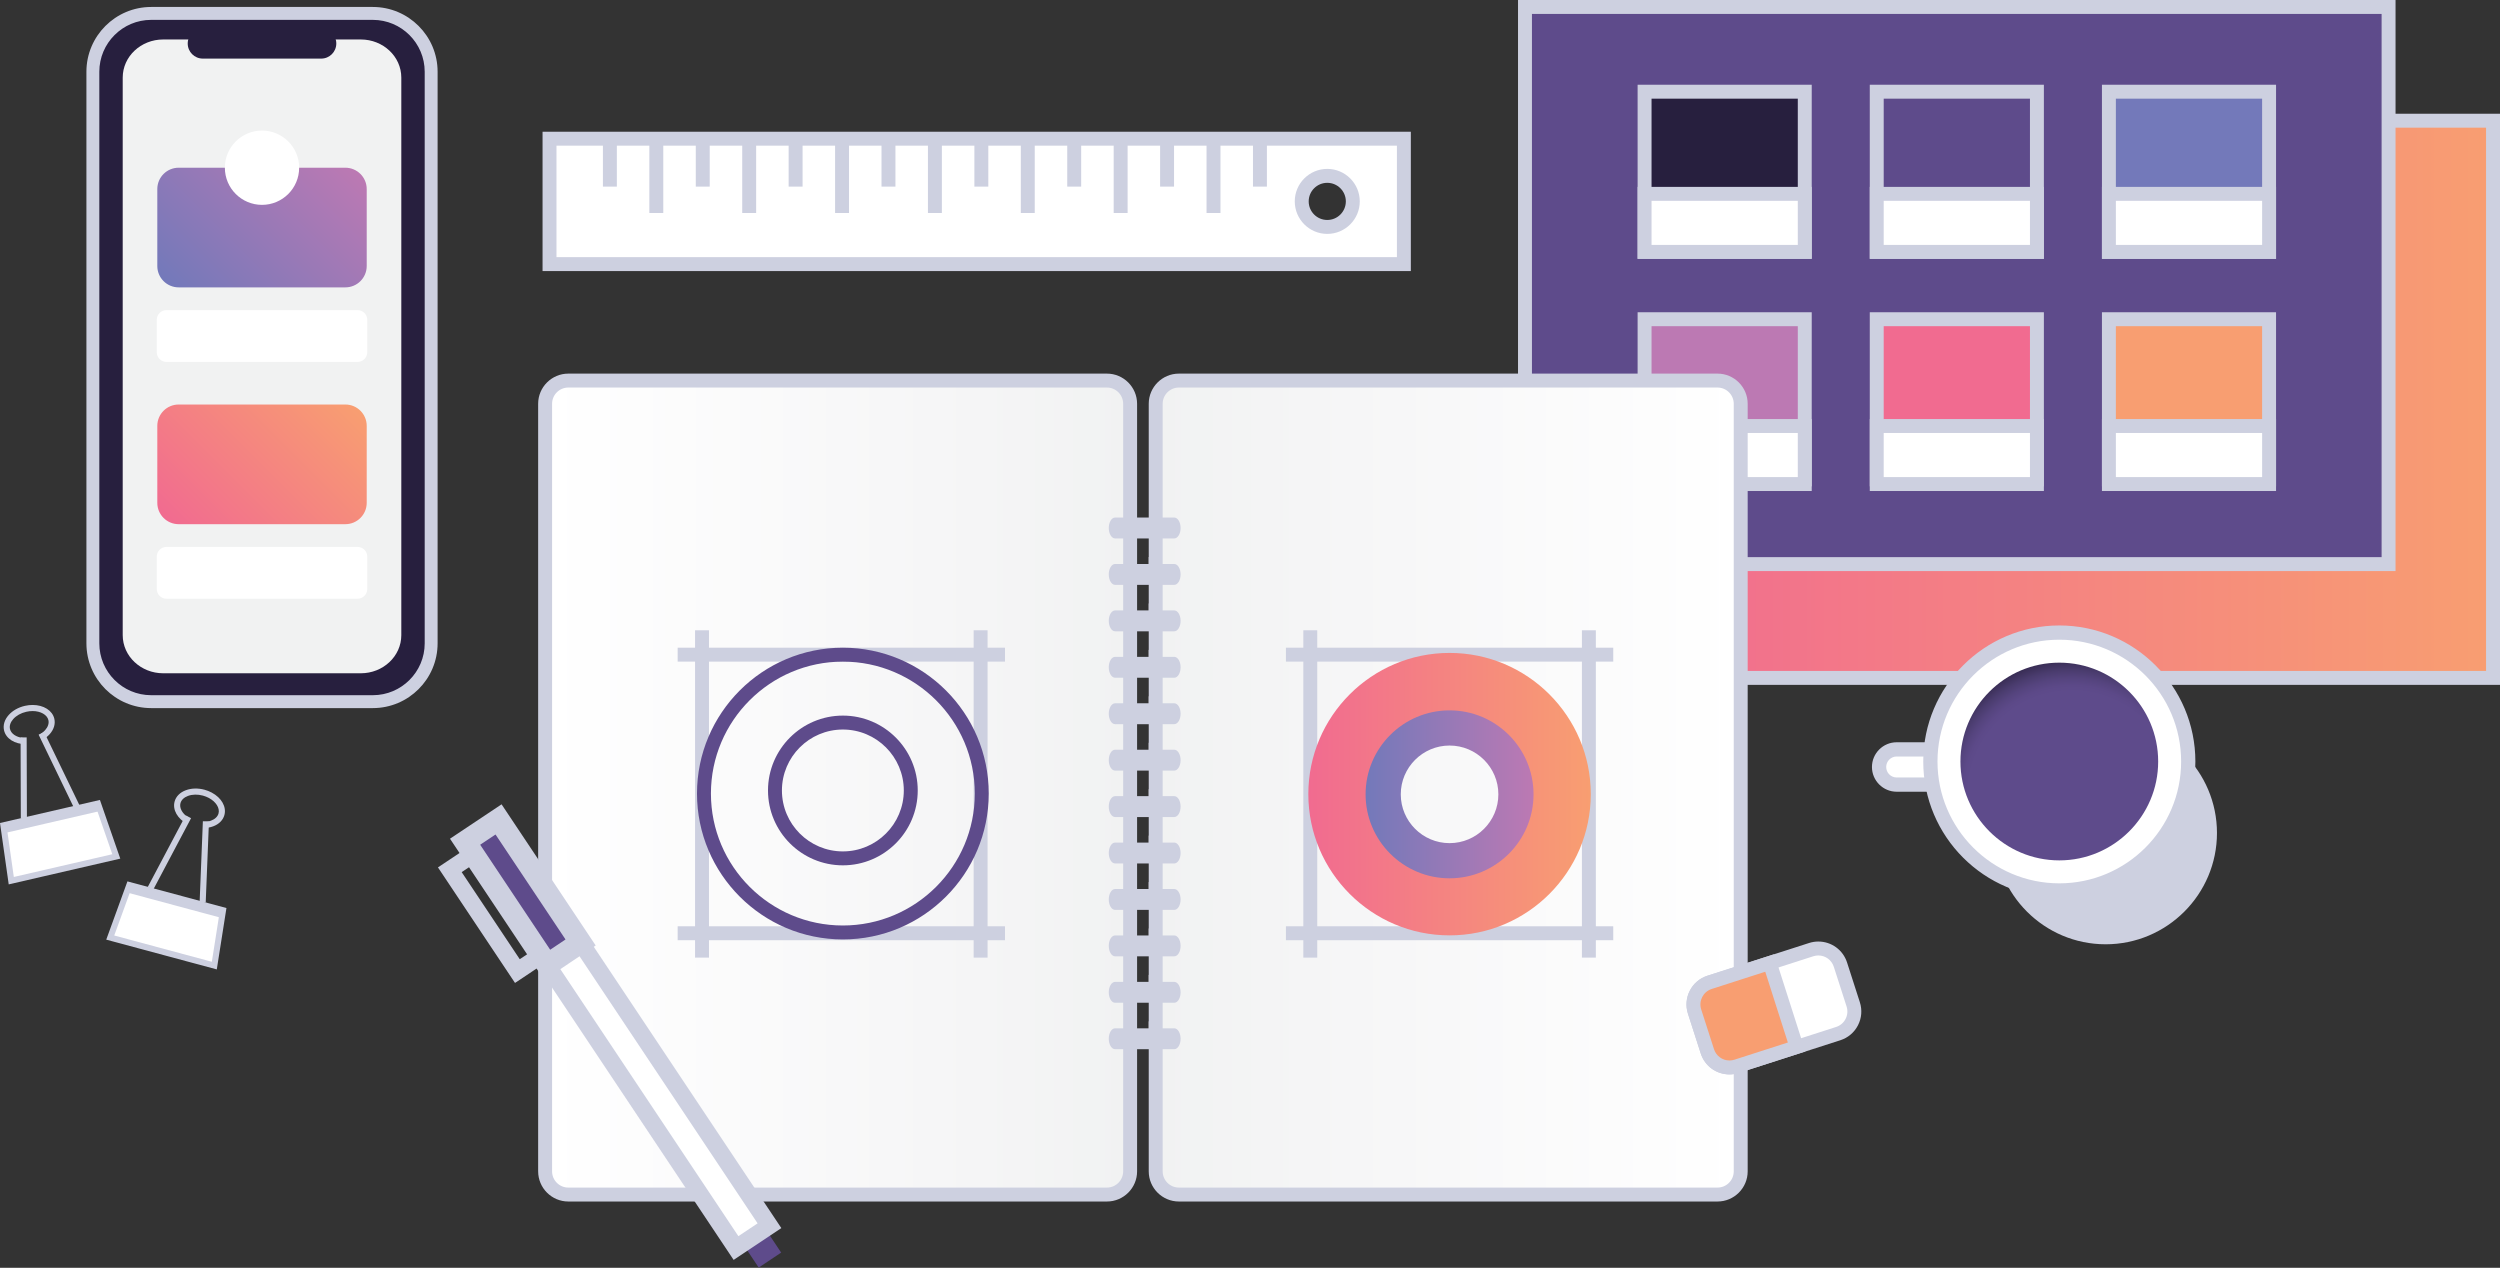 <?xml version="1.0" encoding="utf-8"?>
<!-- Generator: Adobe Illustrator 15.0.0, SVG Export Plug-In . SVG Version: 6.00 Build 0)  -->
<!DOCTYPE svg PUBLIC "-//W3C//DTD SVG 1.1//EN" "http://www.w3.org/Graphics/SVG/1.1/DTD/svg11.dtd">
<svg version="1.1" id="Layer_1" xmlns="http://www.w3.org/2000/svg" xmlns:xlink="http://www.w3.org/1999/xlink" x="0px" y="0px"
	 width="538.415px" height="273.037px" viewBox="0 0 538.415 273.037" enable-background="new 0 0 538.415 273.037"
	 xml:space="preserve">
<rect x="0" y="0" width="538.415" height="273.037" fill="#333333" stroke="none"/>
<g id="Workspace_2">
	<g>
		<linearGradient id="SVGID_1_" gradientUnits="userSpaceOnUse" x1="350.925" y1="85.996" x2="536.915" y2="85.996">
			<stop  offset="0" style="stop-color:#F16B90"/>
			<stop  offset="1" style="stop-color:#F89E71"/>
		</linearGradient>
		<rect x="350.925" y="26" fill="url(#SVGID_1_)" width="185.99" height="119.994"/>
		<path fill="#CDD0E0" d="M538.415,147.493h-188.99V24.5h188.99V147.493z M352.425,144.493h182.99V27.5h-182.99V144.493z"/>
	</g>
	<g>
		<rect x="328.429" y="1.5" fill="#5E4B8B" width="185.99" height="119.994"/>
		<path fill="#CDD0E0" d="M515.919,122.994h-188.99V0h188.99V122.994z M329.929,119.994h182.99V3h-182.99V119.994z"/>
	</g>
	<g>
		<rect x="354.186" y="19.749" fill="#271F3E" width="34.498" height="34.498"/>
		<path fill="#CDD0E0" d="M390.184,55.747h-37.498V18.249h37.498V55.747z M355.686,52.747h31.498V21.249h-31.498V52.747z"/>
	</g>
	<g>
		<rect x="354.186" y="41.749" fill="#FFFFFF" width="34.498" height="12.498"/>
		<path fill="#CDD0E0" d="M390.184,55.747h-37.498V40.249h37.498V55.747z M355.686,52.747h31.498v-9.498h-31.498V52.747z"/>
	</g>
	<g>
		<rect x="404.186" y="19.749" fill="#5E4B8B" width="34.498" height="34.498"/>
		<path fill="#CDD0E0" d="M440.184,55.747h-37.498V18.249h37.498V55.747z M405.686,52.747h31.498V21.249h-31.498V52.747z"/>
	</g>
	<g>
		<rect x="454.186" y="19.749" fill="#7379BA" width="34.498" height="34.498"/>
		<path fill="#CDD0E0" d="M490.184,55.747h-37.498V18.249h37.498V55.747z M455.686,52.747h31.498V21.249h-31.498V52.747z"/>
	</g>
	<g>
		<rect x="354.186" y="68.749" fill="#BC79B3" width="34.498" height="34.498"/>
		<path fill="#CDD0E0" d="M390.184,104.747h-37.498V67.249h37.498V104.747z M355.686,101.747h31.498V70.249h-31.498V101.747z"/>
	</g>
	<g>
		<rect x="404.186" y="68.749" fill="#F16B90" width="34.498" height="34.498"/>
		<path fill="#CDD0E0" d="M440.184,104.747h-37.498V67.249h37.498V104.747z M405.686,101.747h31.498V70.249h-31.498V101.747z"/>
	</g>
	<g>
		<rect x="454.186" y="68.749" fill="#F89E71" width="34.498" height="34.498"/>
		<path fill="#CDD0E0" d="M490.184,104.747h-37.498V67.249h37.498V104.747z M455.686,101.747h31.498V70.249h-31.498V101.747z"/>
	</g>
	<g>
		<path fill="#271F3E" d="M92.856,138.55c0,6.938-5.624,12.561-12.562,12.561H32.562C25.625,151.11,20,145.487,20,138.55V15.451
			C20,8.514,25.625,2.89,32.562,2.89h47.732c6.938,0,12.562,5.625,12.562,12.561V138.55z"/>
		<g>
			<path fill="#CDD0E0" d="M80.294,152.501H32.562c-7.692,0-13.951-6.259-13.951-13.951V15.451C18.611,7.758,24.87,1.5,32.562,1.5
				h47.732c7.692,0,13.951,6.258,13.951,13.951V138.55C94.246,146.242,87.987,152.501,80.294,152.501z M32.562,4.279
				c-6.161,0-11.172,5.011-11.172,11.171V138.55c0,6.16,5.011,11.172,11.172,11.172h47.732c6.16,0,11.172-5.012,11.172-11.172
				V15.451c0-6.16-5.012-11.171-11.172-11.171H32.562z"/>
		</g>
		<path fill="#F1F2F2" d="M86.428,136.79c0,4.535-3.907,8.211-8.727,8.211H35.155c-4.82,0-8.727-3.676-8.727-8.211V16.71
			c0-4.534,3.907-8.209,8.727-8.209h42.546c4.82,0,8.727,3.675,8.727,8.209V136.79z"/>
		<linearGradient id="SVGID_2_" gradientUnits="userSpaceOnUse" x1="40.059" y1="65.375" x2="72.799" y2="32.635">
			<stop  offset="0" style="stop-color:#7379BA"/>
			<stop  offset="1" style="stop-color:#BC79B3"/>
		</linearGradient>
		<path fill="url(#SVGID_2_)" d="M78.978,57.289c0,2.542-2.061,4.602-4.602,4.602H38.48c-2.542,0-4.602-2.06-4.602-4.602V40.721
			c0-2.542,2.061-4.602,4.602-4.602h35.896c2.542,0,4.602,2.06,4.602,4.602V57.289z"/>
		<linearGradient id="SVGID_3_" gradientUnits="userSpaceOnUse" x1="40.059" y1="116.375" x2="72.799" y2="83.635">
			<stop  offset="0" style="stop-color:#F16B90"/>
			<stop  offset="1" style="stop-color:#F89E71"/>
		</linearGradient>
		<path fill="url(#SVGID_3_)" d="M78.978,108.289c0,2.542-2.061,4.602-4.602,4.602H38.48c-2.542,0-4.602-2.06-4.602-4.602V91.721
			c0-2.542,2.061-4.602,4.602-4.602h35.896c2.542,0,4.602,2.06,4.602,4.602V108.289z"/>
		<path fill="#FFFFFF" d="M79.095,75.854c0,1.156-0.937,2.092-2.092,2.092H35.854c-1.155,0-2.092-0.937-2.092-2.092v-6.974
			c0-1.155,0.937-2.092,2.092-2.092h41.149c1.155,0,2.092,0.937,2.092,2.092V75.854z"/>
		<path fill="#FFFFFF" d="M79.095,126.854c0,1.156-0.937,2.092-2.092,2.092H35.854c-1.155,0-2.092-0.937-2.092-2.092v-6.974
			c0-1.155,0.937-2.092,2.092-2.092h41.149c1.155,0,2.092,0.937,2.092,2.092V126.854z"/>
		<path fill="#271F3E" d="M72.428,9.371c0,1.795-1.455,3.25-3.25,3.25h-25.5c-1.795,0-3.25-1.455-3.25-3.25l0,0
			c0-1.795,1.455-3.25,3.25-3.25h25.5C70.973,6.121,72.428,7.576,72.428,9.371L72.428,9.371z"/>
		<circle fill="#FFFFFF" cx="56.428" cy="36.121" r="8"/>
	</g>
	<g>
		<g>
			<polygon fill="#FFFFFF" points="24.929,184.291 2.312,189.511 0.619,177.594 20.975,172.895 			"/>
			
				<rect x="10.279" y="165.605" transform="matrix(0.225 0.974 -0.974 0.225 180.251 125.474)" fill="#CDD0E0" width="1.935" height="20.892"/>
			<g>
				<path fill="#CDD0E0" d="M1.877,190.467L0,177.245l21.518-4.967l4.385,12.643L1.877,190.467z M1.468,178.251l1.508,10.616
					l21.21-4.896l-3.521-10.15L1.468,178.251z"/>
			</g>
			<g>
				
					<rect x="-3.612" y="166.929" transform="matrix(0.003 1 -1 0.003 172.683 161.915)" fill="#CDD0E0" width="17.457" height="1.312"/>
			</g>
			<g>
				
					<rect x="3.927" y="165.189" transform="matrix(0.435 0.9 -0.9 0.435 156.459 82.266)" fill="#CDD0E0" width="17.458" height="1.311"/>
			</g>
			<g>
				<path fill="#CDD0E0" d="M4.935,158.927c-1.442-0.166-2.55-0.91-2.784-1.922c-0.159-0.693,0.088-1.453,0.697-2.139
					c0.665-0.748,1.66-1.307,2.805-1.569c0.456-0.106,0.917-0.159,1.367-0.159c1.739,0,3.139,0.805,3.405,1.957
					c0.161,0.694-0.086,1.455-0.697,2.141c-0.334,0.377-0.753,0.705-1.234,0.973c0.186,0.396,0.382,0.824,0.548,1.189
					c0.645-0.348,1.214-0.783,1.668-1.292c0.897-1.012,1.25-2.187,0.993-3.306c-0.411-1.778-2.293-2.974-4.683-2.974
					c-0.55,0-1.109,0.064-1.662,0.192c-1.408,0.324-2.647,1.026-3.49,1.977c-0.9,1.012-1.252,2.186-0.995,3.305
					c0.411,1.779,2.293,2.975,4.683,2.975l0,0C5.35,159.826,5.14,159.376,4.935,158.927z"/>
			</g>
		</g>
		<g>
			<polygon fill="#FFFFFF" points="46.127,207.765 23.714,201.73 27.828,190.418 48,195.849 			"/>
			
				<rect x="36.964" y="183.611" transform="matrix(-0.26 0.966 -0.966 -0.26 235.18 207.85)" fill="#CDD0E0" width="1.936" height="20.892"/>
			<g>
				<path fill="#CDD0E0" d="M22.881,202.369l4.564-12.551l21.324,5.742l-2.079,13.22L22.881,202.369z M28.268,191.397l-3.665,10.076
					l21.02,5.66l1.669-10.613L28.268,191.397z"/>
			</g>
			<g>
				
					<rect x="27.778" y="183.045" transform="matrix(-0.468 0.884 -0.884 -0.468 215.961 237.32)" fill="#CDD0E0" width="17.457" height="1.312"/>
			</g>
			<g>
				
					<rect x="35.25" y="185.057" transform="matrix(-0.04 0.999 -0.999 -0.04 231.284 149.109)" fill="#CDD0E0" width="17.457" height="1.312"/>
			</g>
			<g>
				<path fill="#CDD0E0" d="M40.419,175.977c-1.194-0.825-1.822-2.003-1.552-3.006c0.186-0.687,0.761-1.241,1.622-1.56
					c0.938-0.347,2.08-0.371,3.213-0.064c0.452,0.121,0.883,0.291,1.281,0.502c1.534,0.818,2.391,2.188,2.083,3.33
					c-0.186,0.688-0.761,1.242-1.622,1.56c-0.472,0.176-0.996,0.269-1.546,0.278c-0.023,0.438-0.051,0.908-0.077,1.309
					c0.733-0.004,1.439-0.12,2.08-0.356c1.268-0.47,2.132-1.34,2.432-2.448c0.474-1.764-0.625-3.704-2.733-4.828
					c-0.485-0.26-1.009-0.465-1.557-0.613c-1.395-0.375-2.818-0.339-4.009,0.104c-1.27,0.469-2.133,1.339-2.432,2.447
					c-0.475,1.764,0.623,3.704,2.732,4.828l0,0C40.362,176.965,40.388,176.47,40.419,175.977z"/>
			</g>
		</g>
	</g>
	<g>
		<path fill="#CDD0E0" d="M453.483,155.418c-13.219,0-23.974,10.755-23.974,23.975s10.755,23.975,23.974,23.975
			c13.22,0,23.976-10.755,23.976-23.975S466.703,155.418,453.483,155.418z"/>
		<path fill="#FFFFFF" d="M419.572,165.185c0,2.096-1.699,3.794-3.794,3.794h-7.296c-2.096,0-3.794-1.698-3.794-3.794l0,0
			c0-2.095,1.698-3.793,3.794-3.793h7.296C417.873,161.392,419.572,163.09,419.572,165.185L419.572,165.185z"/>
		<path fill="#CDD0E0" d="M415.778,159.858h-7.296c-2.938,0-5.327,2.389-5.327,5.326s2.39,5.327,5.327,5.327h7.296
			c2.938,0,5.327-2.39,5.327-5.327S418.716,159.858,415.778,159.858z M415.778,167.445h-7.296c-1.246,0-2.26-1.015-2.26-2.261
			s1.014-2.26,2.26-2.26h7.296c1.246,0,2.261,1.014,2.261,2.26S417.024,167.445,415.778,167.445z"/>
		<path fill="#FFFFFF" d="M443.552,136.531c-15.149,0-27.476,12.325-27.476,27.474c0,15.15,12.326,27.475,27.476,27.475
			s27.474-12.324,27.474-27.475C471.025,148.856,458.701,136.531,443.552,136.531z"/>
		
			<radialGradient id="SVGID_4_" cx="446.206" cy="171.492" r="32.313" gradientTransform="matrix(1 0 0 1.009 0 -1.59)" gradientUnits="userSpaceOnUse">
			<stop  offset="0" style="stop-color:#5E4B8B"/>
			<stop  offset="0.691" style="stop-color:#5E4B8B"/>
			<stop  offset="0.731" style="stop-color:#5C4988"/>
			<stop  offset="0.779" style="stop-color:#55447E"/>
			<stop  offset="0.831" style="stop-color:#4A3C6E"/>
			<stop  offset="0.887" style="stop-color:#3B2F58"/>
			<stop  offset="0.944" style="stop-color:#271F3F"/>
			<stop  offset="0.946" style="stop-color:#271F3E"/>
		</radialGradient>
		<path fill="url(#SVGID_4_)" d="M443.506,142.714c-11.74,0-21.292,9.552-21.292,21.291c0,11.74,9.552,21.293,21.292,21.293
			s21.291-9.553,21.291-21.293C464.797,152.266,455.246,142.714,443.506,142.714z"/>
		<path fill="#CDD0E0" d="M443.506,134.703c-16.157,0-29.303,13.145-29.303,29.302c0,16.158,13.146,29.304,29.303,29.304
			c16.158,0,29.304-13.146,29.304-29.304C472.81,147.848,459.664,134.703,443.506,134.703z M443.506,190.242
			c-14.467,0-26.236-11.771-26.236-26.237s11.77-26.236,26.236-26.236s26.236,11.77,26.236,26.236S457.973,190.242,443.506,190.242z
			"/>
	</g>
	<g>
		<rect x="404.186" y="41.749" fill="#FFFFFF" width="34.498" height="12.498"/>
		<path fill="#CDD0E0" d="M440.184,55.747h-37.498V40.249h37.498V55.747z M405.686,52.747h31.498v-9.498h-31.498V52.747z"/>
	</g>
	<g>
		<rect x="454.186" y="41.749" fill="#FFFFFF" width="34.498" height="12.498"/>
		<path fill="#CDD0E0" d="M490.184,55.747h-37.498V40.249h37.498V55.747z M455.686,52.747h31.498v-9.498h-31.498V52.747z"/>
	</g>
	<g>
		<rect x="454.186" y="91.749" fill="#FFFFFF" width="34.498" height="12.498"/>
		<path fill="#CDD0E0" d="M490.184,105.747h-37.498V90.249h37.498V105.747z M455.686,102.747h31.498v-9.498h-31.498V102.747z"/>
	</g>
	<g>
		<rect x="404.186" y="91.749" fill="#FFFFFF" width="34.498" height="12.498"/>
		<path fill="#CDD0E0" d="M440.184,105.747h-37.498V90.249h37.498V105.747z M405.686,102.747h31.498v-9.498h-31.498V102.747z"/>
	</g>
	<g>
		<rect x="354.186" y="91.749" fill="#FFFFFF" width="34.498" height="12.498"/>
		<path fill="#CDD0E0" d="M390.184,105.747h-37.498V90.249h37.498V105.747z M355.686,102.747h31.498v-9.498h-31.498V102.747z"/>
	</g>
	<g>
		<g>
			<path fill="#D3D2D9" d="M247.392,185.462v-5.501h5.507v5.501H247.392z M252.898,189.961v5.501h-5.507v-5.501H252.898z
				 M247.392,175.462v-5.501h5.507v5.501H247.392z M247.392,165.462v-5.501h5.507v5.501H247.392z M247.392,155.462v-5.501h5.507
				v5.501H247.392z M247.392,145.462v-5.501h5.507v5.501H247.392z M247.392,199.961h5.507v5.501h-5.507V199.961z M252.898,135.462
				h-5.507v-5.501h5.507V135.462z M247.392,209.961h5.507v5.501h-5.507V209.961z M252.898,119.961v5.501h-5.507v-5.501H252.898z
				 M247.392,225.462v-5.501h5.507v5.501H247.392z"/>
			<linearGradient id="SVGID_5_" gradientUnits="userSpaceOnUse" x1="248.898" y1="169.614" x2="374.892" y2="169.614">
				<stop  offset="0" style="stop-color:#F1F2F2"/>
				<stop  offset="0.261" style="stop-color:#F5F5F6"/>
				<stop  offset="1" style="stop-color:#FFFFFF"/>
			</linearGradient>
			<path fill="url(#SVGID_5_)" d="M374.892,252.266c0,2.761-2.24,5-5,5H253.899c-2.762,0-5.001-2.239-5.001-5V86.963
				c0-2.762,2.239-5,5.001-5h115.992c2.76,0,5,2.238,5,5V252.266z"/>
			<g>
				<path fill="#CDD0E0" d="M369.892,258.766H253.898c-3.584,0-6.5-2.916-6.5-6.5V86.963c0-3.584,2.916-6.5,6.5-6.5h115.993
					c3.584,0,6.5,2.916,6.5,6.5v165.303C376.392,255.85,373.476,258.766,369.892,258.766z M253.898,83.463c-1.93,0-3.5,1.57-3.5,3.5
					v165.303c0,1.93,1.57,3.5,3.5,3.5h115.993c1.93,0,3.5-1.57,3.5-3.5V86.963c0-1.93-1.57-3.5-3.5-3.5H253.898z"/>
			</g>
			
				<linearGradient id="SVGID_6_" gradientUnits="userSpaceOnUse" x1="130.987" y1="169.614" x2="256.979" y2="169.614" gradientTransform="matrix(-1 0 0 1 374.379 0)">
				<stop  offset="0" style="stop-color:#F1F2F2"/>
				<stop  offset="0.261" style="stop-color:#F5F5F6"/>
				<stop  offset="1" style="stop-color:#FFFFFF"/>
			</linearGradient>
			<path fill="url(#SVGID_6_)" d="M117.399,252.266c0,2.761,2.24,5,5,5h115.992c2.762,0,5-2.239,5-5V86.963c0-2.762-2.238-5-5-5
				H122.399c-2.76,0-5,2.238-5,5V252.266z"/>
			<g>
				<path fill="#CDD0E0" d="M238.392,258.766H122.399c-3.584,0-6.5-2.916-6.5-6.5V86.963c0-3.584,2.916-6.5,6.5-6.5h115.992
					c3.584,0,6.5,2.916,6.5,6.5v165.303C244.892,255.85,241.976,258.766,238.392,258.766z M122.399,83.463c-1.93,0-3.5,1.57-3.5,3.5
					v165.303c0,1.93,1.57,3.5,3.5,3.5h115.992c1.93,0,3.5-1.57,3.5-3.5V86.963c0-1.93-1.57-3.5-3.5-3.5H122.399z"/>
			</g>
			<g>
				<path fill="#CDD0E0" d="M254.26,113.711c0,1.243-0.612,2.25-1.366,2.25h-12.738c-0.754,0-1.365-1.007-1.365-2.25l0,0
					c0-1.242,0.611-2.249,1.365-2.249h12.738C253.647,111.462,254.26,112.469,254.26,113.711L254.26,113.711z"/>
				<path fill="#CDD0E0" d="M254.26,123.711c0,1.243-0.612,2.25-1.366,2.25h-12.738c-0.754,0-1.365-1.007-1.365-2.25l0,0
					c0-1.242,0.611-2.249,1.365-2.249h12.738C253.647,121.462,254.26,122.469,254.26,123.711L254.26,123.711z"/>
				<path fill="#CDD0E0" d="M254.26,133.711c0,1.243-0.612,2.25-1.366,2.25h-12.738c-0.754,0-1.365-1.007-1.365-2.25l0,0
					c0-1.242,0.611-2.249,1.365-2.249h12.738C253.647,131.462,254.26,132.469,254.26,133.711L254.26,133.711z"/>
				<path fill="#CDD0E0" d="M254.26,143.711c0,1.243-0.612,2.25-1.366,2.25h-12.738c-0.754,0-1.365-1.007-1.365-2.25l0,0
					c0-1.242,0.611-2.249,1.365-2.249h12.738C253.647,141.462,254.26,142.469,254.26,143.711L254.26,143.711z"/>
				<path fill="#CDD0E0" d="M254.26,153.711c0,1.243-0.612,2.25-1.366,2.25h-12.738c-0.754,0-1.365-1.007-1.365-2.25l0,0
					c0-1.242,0.611-2.249,1.365-2.249h12.738C253.647,151.462,254.26,152.469,254.26,153.711L254.26,153.711z"/>
				<path fill="#CDD0E0" d="M254.26,163.711c0,1.243-0.612,2.25-1.366,2.25h-12.738c-0.754,0-1.365-1.007-1.365-2.25l0,0
					c0-1.242,0.611-2.249,1.365-2.249h12.738C253.647,161.462,254.26,162.469,254.26,163.711L254.26,163.711z"/>
				<path fill="#CDD0E0" d="M254.26,173.711c0,1.243-0.612,2.25-1.366,2.25h-12.738c-0.754,0-1.365-1.007-1.365-2.25l0,0
					c0-1.242,0.611-2.249,1.365-2.249h12.738C253.647,171.462,254.26,172.469,254.26,173.711L254.26,173.711z"/>
				<path fill="#CDD0E0" d="M254.26,183.711c0,1.243-0.612,2.25-1.366,2.25h-12.738c-0.754,0-1.365-1.007-1.365-2.25l0,0
					c0-1.242,0.611-2.249,1.365-2.249h12.738C253.647,181.462,254.26,182.469,254.26,183.711L254.26,183.711z"/>
				<path fill="#CDD0E0" d="M254.26,193.711c0,1.243-0.612,2.25-1.366,2.25h-12.738c-0.754,0-1.365-1.007-1.365-2.25l0,0
					c0-1.242,0.611-2.249,1.365-2.249h12.738C253.647,191.462,254.26,192.469,254.26,193.711L254.26,193.711z"/>
				<path fill="#CDD0E0" d="M254.26,203.711c0,1.243-0.612,2.25-1.366,2.25h-12.738c-0.754,0-1.365-1.007-1.365-2.25l0,0
					c0-1.242,0.611-2.249,1.365-2.249h12.738C253.647,201.462,254.26,202.469,254.26,203.711L254.26,203.711z"/>
				<path fill="#CDD0E0" d="M254.26,213.711c0,1.243-0.612,2.25-1.366,2.25h-12.738c-0.754,0-1.365-1.007-1.365-2.25l0,0
					c0-1.242,0.611-2.249,1.365-2.249h12.738C253.647,211.462,254.26,212.469,254.26,213.711L254.26,213.711z"/>
				<path fill="#CDD0E0" d="M254.26,223.711c0,1.243-0.612,2.25-1.366,2.25h-12.738c-0.754,0-1.365-1.007-1.365-2.25l0,0
					c0-1.242,0.611-2.249,1.365-2.249h12.738C253.647,221.462,254.26,222.469,254.26,223.711L254.26,223.711z"/>
			</g>
		</g>
		<g>
			<rect x="145.943" y="139.491" fill="#CDD0E0" width="70.497" height="3"/>
		</g>
		<g>
			<rect x="145.943" y="199.491" fill="#CDD0E0" width="70.497" height="3"/>
		</g>
		<g>
			<rect x="149.691" y="135.743" fill="#CDD0E0" width="3" height="70.497"/>
		</g>
		<g>
			<rect x="209.691" y="135.743" fill="#CDD0E0" width="3" height="70.497"/>
		</g>
		<g>
			<rect x="276.943" y="139.491" fill="#CDD0E0" width="70.496" height="3"/>
		</g>
		<g>
			<rect x="276.943" y="199.491" fill="#CDD0E0" width="70.496" height="3"/>
		</g>
		<g>
			<rect x="280.691" y="135.743" fill="#CDD0E0" width="3" height="70.497"/>
		</g>
		<g>
			<rect x="340.691" y="135.743" fill="#CDD0E0" width="3" height="70.497"/>
		</g>
		<g>
			<path fill="#5E4B8B" d="M181.526,202.321c-17.323,0-31.416-14.093-31.416-31.415s14.093-31.415,31.416-31.415
				c17.322,0,31.414,14.093,31.414,31.415S198.848,202.321,181.526,202.321z M181.526,142.491
				c-15.668,0-28.416,12.747-28.416,28.415s12.747,28.415,28.416,28.415c15.667,0,28.414-12.747,28.414-28.415
				S197.194,142.491,181.526,142.491z"/>
		</g>
		<g>
			<path fill="#5E4B8B" d="M181.525,186.364c-8.891,0-16.124-7.233-16.124-16.124s7.233-16.124,16.124-16.124
				s16.124,7.233,16.124,16.124S190.416,186.364,181.525,186.364z M181.525,157.116c-7.237,0-13.124,5.887-13.124,13.124
				s5.887,13.124,13.124,13.124s13.124-5.887,13.124-13.124S188.762,157.116,181.525,157.116z"/>
		</g>
		<g>
			<linearGradient id="SVGID_7_" gradientUnits="userSpaceOnUse" x1="281.769" y1="171.031" x2="342.601" y2="171.031">
				<stop  offset="0" style="stop-color:#F16B90"/>
				<stop  offset="1" style="stop-color:#F89E71"/>
			</linearGradient>
			<path fill="url(#SVGID_7_)" d="M312.187,140.616c-16.772,0-30.417,13.644-30.417,30.415c0,16.771,13.645,30.415,30.417,30.415
				c16.771,0,30.414-13.645,30.414-30.415C342.601,154.26,328.957,140.616,312.187,140.616z M312.187,188.704
				c-9.746,0-17.675-7.928-17.675-17.673s7.929-17.674,17.675-17.674c9.744,0,17.673,7.929,17.673,17.674
				S321.931,188.704,312.187,188.704z"/>
			<linearGradient id="SVGID_8_" gradientUnits="userSpaceOnUse" x1="294.102" y1="171.073" x2="330.272" y2="171.073">
				<stop  offset="0" style="stop-color:#7379BA"/>
				<stop  offset="1" style="stop-color:#BC79B3"/>
			</linearGradient>
			<path fill="url(#SVGID_8_)" d="M312.187,152.989c-9.973,0-18.085,8.113-18.085,18.085s8.112,18.084,18.085,18.084
				s18.085-8.112,18.085-18.084S322.159,152.989,312.187,152.989z M312.187,181.583c-5.794,0-10.509-4.715-10.509-10.509
				s4.715-10.509,10.509-10.509s10.51,4.715,10.51,10.509S317.98,181.583,312.187,181.583z"/>
		</g>
	</g>
	<g>
		
			<rect x="128.318" y="170.236" transform="matrix(0.832 -0.555 0.555 0.832 -101.343 111.048)" fill="#FFFFFF" width="8.663" height="105.175"/>
		<path fill="#5E4B8B" d="M125.041,202.976l-17.671-26.502l-7.207,4.806l17.681,26.517
			C120.153,206.243,122.588,204.614,125.041,202.976z"/>
		<path fill="#CDD0E0" d="M108.021,173.224l-11.107,7.406l20.287,30.424l1.952-1.313c2.307-1.552,4.739-3.18,7.189-4.816
			l1.949-1.301L108.021,173.224z M106.721,179.724l15.071,22.604c-1.114,0.746-2.218,1.484-3.302,2.212l-15.077-22.61
			L106.721,179.724z"/>
		
			<rect x="161.119" y="265.735" transform="matrix(0.832 -0.555 0.555 0.832 -121.584 136.15)" fill="#5E4B8B" width="5.815" height="6.211"/>
		<g>
			<polygon fill="#CDD0E0" points="111.936,206.577 99.433,187.827 101.419,186.503 99.373,183.436 94.319,186.806 110.914,211.691 
				115.967,208.321 113.92,205.253 			"/>
			<path fill="#CDD0E0" d="M107.882,173.917l-10.275,6.852L158,271.342l10.274-6.851L107.882,173.917z M106.859,179.03
				l56.302,84.438l-4.139,2.761L102.72,181.79L106.859,179.03z"/>
		</g>
	</g>
	<g>
		<g>
			<path fill="#FFFFFF" d="M118.348,29.874v27h184v-27H118.348z M285.848,48.874c-3.037,0-5.5-2.462-5.5-5.5s2.463-5.5,5.5-5.5
				s5.5,2.462,5.5,5.5S288.885,48.874,285.848,48.874z"/>
			<path fill="#CDD0E0" d="M303.848,58.374h-187v-30h187V58.374z M119.848,55.374h181v-24h-181V55.374z M285.848,50.374
				c-3.859,0-7-3.14-7-7s3.141-7,7-7s7,3.14,7,7S289.707,50.374,285.848,50.374z M285.848,39.374c-2.206,0-4,1.794-4,4s1.794,4,4,4
				s4-1.794,4-4S288.054,39.374,285.848,39.374z"/>
		</g>
		<g>
			<rect x="139.848" y="30.874" fill="#CDD0E0" width="3" height="15"/>
		</g>
		<g>
			<rect x="129.848" y="30.434" fill="#CDD0E0" width="3" height="9.756"/>
		</g>
		<g>
			<rect x="149.848" y="30.434" fill="#CDD0E0" width="3" height="9.756"/>
		</g>
		<g>
			<rect x="169.848" y="30.434" fill="#CDD0E0" width="3" height="9.756"/>
		</g>
		<g>
			<rect x="189.848" y="30.434" fill="#CDD0E0" width="3" height="9.756"/>
		</g>
		<g>
			<rect x="209.848" y="30.434" fill="#CDD0E0" width="3" height="9.756"/>
		</g>
		<g>
			<rect x="229.848" y="30.434" fill="#CDD0E0" width="3" height="9.756"/>
		</g>
		<g>
			<rect x="249.848" y="30.434" fill="#CDD0E0" width="3" height="9.756"/>
		</g>
		<g>
			<rect x="269.848" y="30.434" fill="#CDD0E0" width="3" height="9.756"/>
		</g>
		<g>
			<rect x="159.848" y="30.874" fill="#CDD0E0" width="3" height="15"/>
		</g>
		<g>
			<rect x="179.848" y="30.874" fill="#CDD0E0" width="3" height="15"/>
		</g>
		<g>
			<rect x="199.848" y="30.874" fill="#CDD0E0" width="3" height="15"/>
		</g>
		<g>
			<rect x="219.848" y="30.874" fill="#CDD0E0" width="3" height="15"/>
		</g>
		<g>
			<rect x="239.848" y="30.874" fill="#CDD0E0" width="3" height="15"/>
		</g>
		<g>
			<rect x="259.848" y="30.874" fill="#CDD0E0" width="3" height="15"/>
		</g>
	</g>
	<g>
		<g>
			<path fill="#FFFFFF" d="M399.122,216.311c0.847,2.629-0.599,5.445-3.228,6.292l-21.894,7.047
				c-2.629,0.847-5.445-0.598-6.291-3.227l-2.758-8.567c-0.847-2.629,0.599-5.445,3.228-6.292l21.894-7.047
				c2.629-0.847,5.445,0.598,6.291,3.227L399.122,216.311z"/>
			<path fill="#CDD0E0" d="M372.468,231.392c-2.832,0-5.318-1.813-6.186-4.51l-2.758-8.566c-0.532-1.652-0.389-3.414,0.403-4.959
				c0.793-1.545,2.14-2.688,3.792-3.221l21.894-7.047c0.647-0.209,1.318-0.314,1.993-0.314c2.832,0,5.318,1.813,6.186,4.51
				l2.758,8.566c0.532,1.652,0.389,3.414-0.403,4.959c-0.793,1.545-2.14,2.688-3.792,3.221l-21.894,7.047
				C373.813,231.286,373.143,231.392,372.468,231.392z M391.606,205.774c-0.362,0-0.724,0.057-1.073,0.17l-21.894,7.047
				c-0.891,0.287-1.615,0.902-2.042,1.734s-0.504,1.78-0.218,2.67l2.758,8.567c0.468,1.452,1.806,2.429,3.33,2.429
				c0.362,0,0.724-0.057,1.073-0.17l21.894-7.047c0.891-0.287,1.615-0.902,2.042-1.734s0.504-1.78,0.218-2.67l-2.758-8.567
				C394.469,206.751,393.131,205.774,391.606,205.774z"/>
		</g>
		<g>
			<path fill="#F89E71" d="M381.148,207.39l-12.969,4.174c-2.629,0.847-4.074,3.663-3.228,6.292l2.758,8.567
				c0.846,2.629,3.662,4.073,6.291,3.227l12.931-4.162C384.981,219.442,382.975,213.159,381.148,207.39z"/>
			<path fill="#CDD0E0" d="M372.468,231.392L372.468,231.392c-2.832,0-5.318-1.813-6.186-4.51l-2.758-8.566
				c-1.099-3.412,0.783-7.081,4.195-8.18l14.404-4.637l0.454,1.438c1.826,5.768,3.832,12.048,5.781,18.09l0.461,1.429l-14.359,4.622
				C373.813,231.286,373.143,231.392,372.468,231.392z M380.174,209.278l-11.534,3.713c-1.838,0.592-2.852,2.568-2.26,4.404
				l2.758,8.567c0.468,1.452,1.806,2.429,3.33,2.429l0,0c0.362,0,0.724-0.057,1.073-0.17l11.503-3.702
				C383.4,219.417,381.73,214.188,380.174,209.278z"/>
		</g>
	</g>
</g>
</svg>
